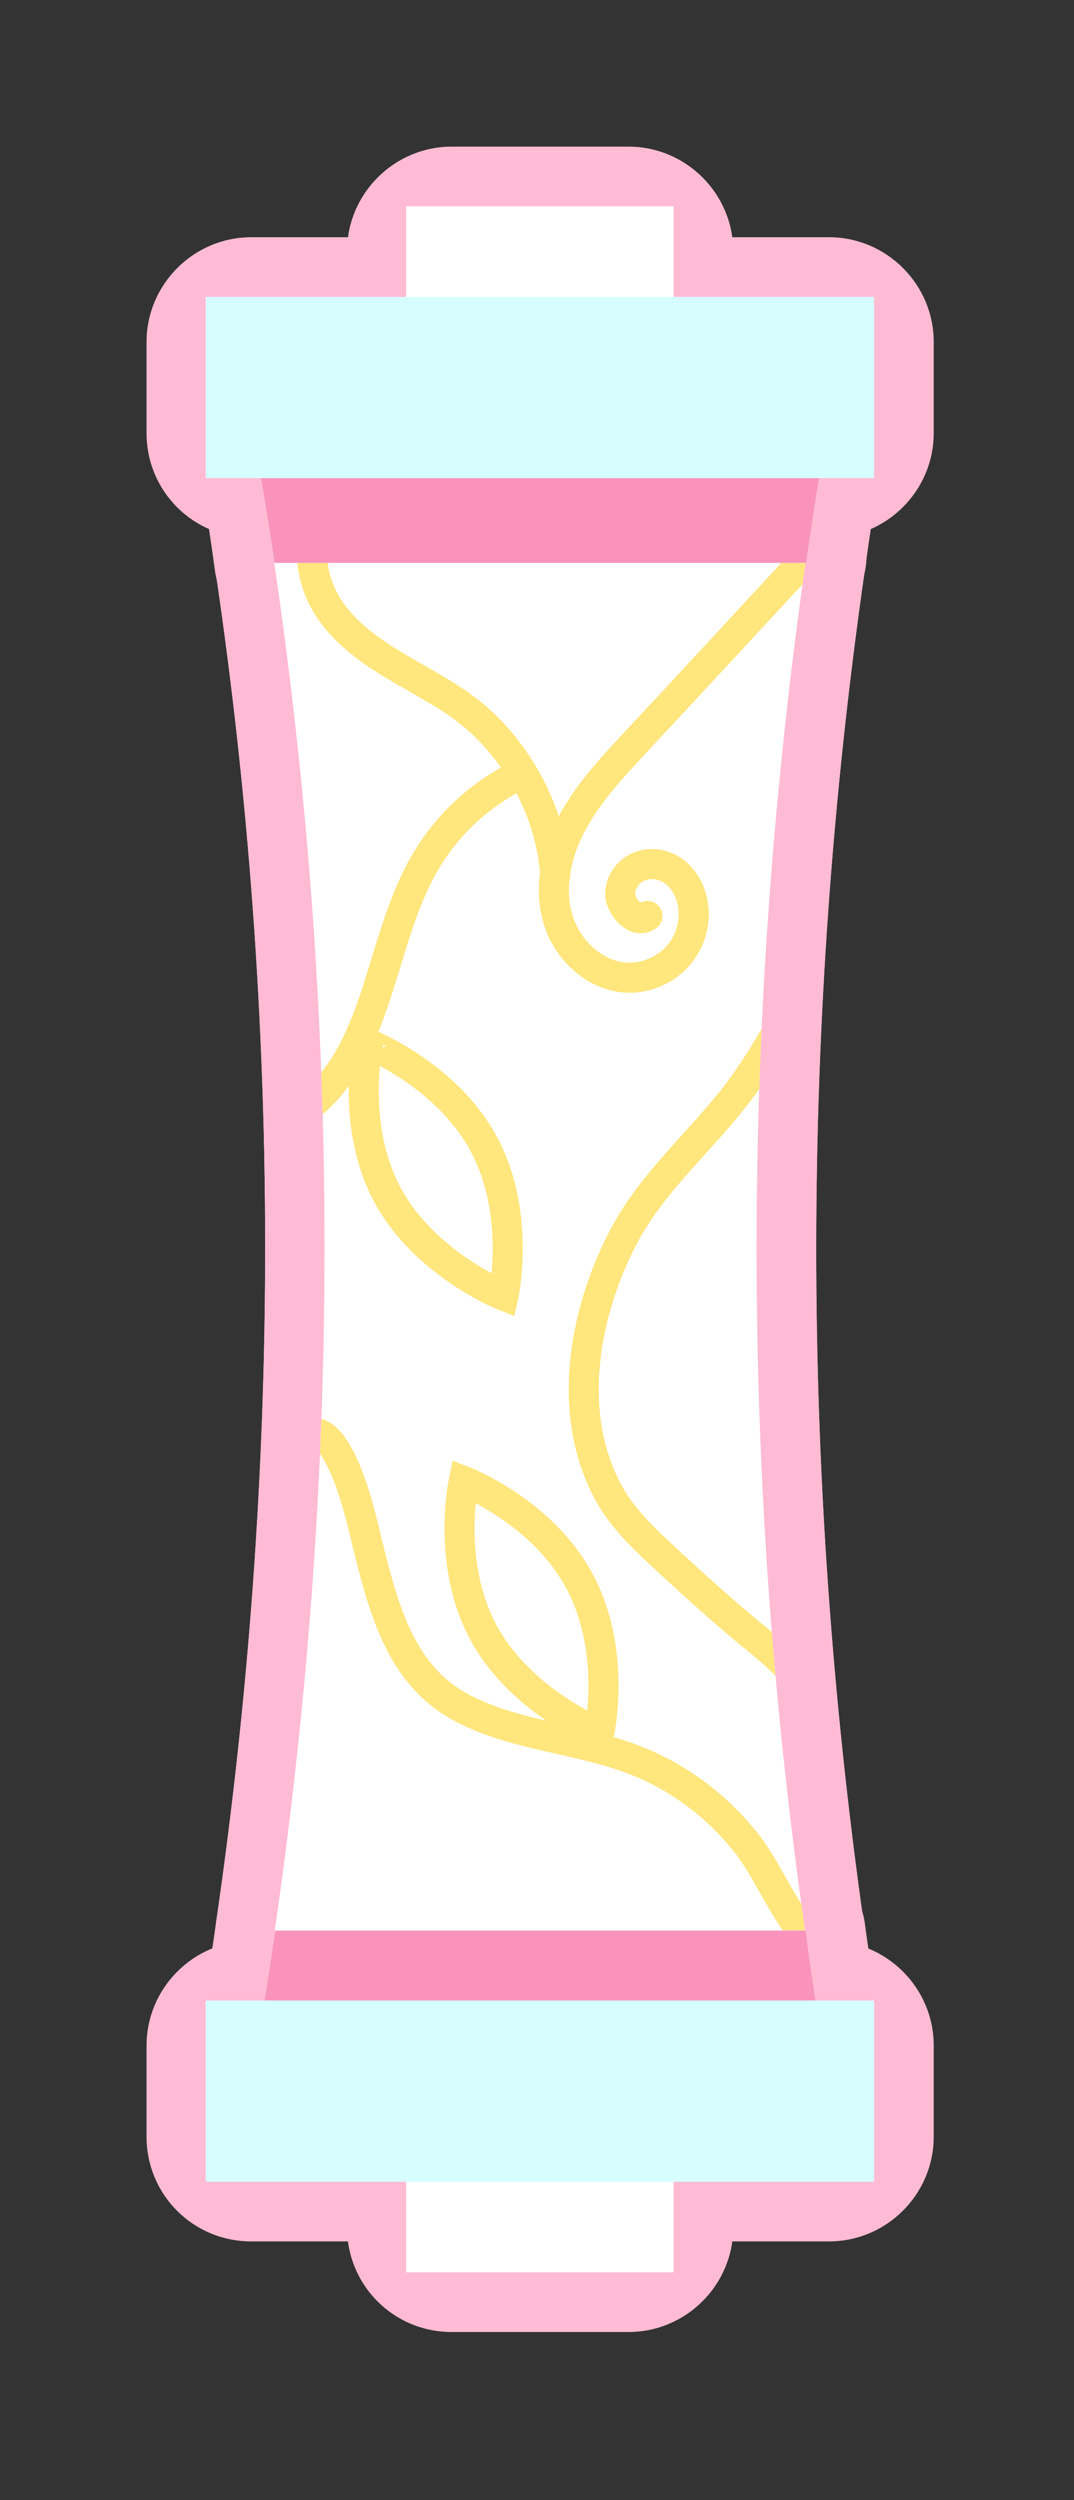 <?xml version="1.0" encoding="utf-8"?>
<!-- Generator: Adobe Illustrator 26.4.1, SVG Export Plug-In . SVG Version: 6.00 Build 0)  -->
<svg version="1.1" id="Layer_1" xmlns="http://www.w3.org/2000/svg" xmlns:xlink="http://www.w3.org/1999/xlink" x="0px" y="0px"
	 viewBox="0 0 20.52 47.74" style="enable-background:new 0 0 20.52 47.74;" xml:space="preserve">
<rect x="0" y="0" width="20.52" height="47.74" fill="#333333" stroke="none"/>
<style type="text/css">
	.st0{opacity:0.9;}
	.st1{fill:#FFBBD4;}
	.st2{fill:#FFFFFF;}
	.st3{fill:#F77FBC;}
	.st4{fill:#E797DA;}
	.st5{fill:#D4ACF8;}
	.st6{fill:#FCD7FF;}
	.st7{fill:#D86198;}
	.st8{fill:#FF7DBE;}
	.st9{fill:#FF8DC6;}
	.st10{fill:#A2F7F9;}
	.st11{fill:#CADAFF;stroke:#CADAFF;stroke-width:1.738;stroke-miterlimit:10;}
	.st12{fill:#E6F0FF;}
	.st13{fill:#FF8FB7;}
	.st14{fill:none;stroke:#FFE67D;stroke-width:0.585;stroke-linecap:round;stroke-miterlimit:10;}
	.st15{fill:#FF7BB1;}
	.st16{fill:#F993BC;}
	.st17{fill:#FFE67D;}
	.st18{fill:none;stroke:#000000;stroke-width:0.456;stroke-miterlimit:10;}
	
		.st19{clip-path:url(#SVGID_00000155853549569588716900000011644676807412270248_);fill:none;stroke:#FFE67D;stroke-width:0.574;stroke-linecap:round;stroke-miterlimit:10;}
	.st20{fill:#FF9CE3;}
	.st21{fill:#BC6CB5;}
	
		.st22{clip-path:url(#SVGID_00000086662121560318113970000002290685341518418338_);fill:none;stroke:#FFE67D;stroke-width:0.574;stroke-linecap:round;stroke-miterlimit:10;}
	.st23{fill:#DFC5F9;}
	.st24{fill:#A780D1;}
	
		.st25{clip-path:url(#SVGID_00000147190636620208388200000001120697871611012282_);fill:none;stroke:#FFE67D;stroke-width:0.574;stroke-linecap:round;stroke-miterlimit:10;}
	.st26{fill:#CAA5CE;}
	
		.st27{clip-path:url(#SVGID_00000036954048829641444310000001524453375216509085_);fill:none;stroke:#FFE67D;stroke-width:0.574;stroke-linecap:round;stroke-miterlimit:10;}
	.st28{fill:#CE6796;}
	
		.st29{clip-path:url(#SVGID_00000094605534344760399400000005996594267677249206_);fill:none;stroke:#FFE67D;stroke-width:0.574;stroke-linecap:round;stroke-miterlimit:10;}
	.st30{fill:#6EA9FF;}
	.st31{fill:#3A83DB;}
	
		.st32{clip-path:url(#SVGID_00000015318730757320259350000013056441864573600651_);fill:none;stroke:#FFE67D;stroke-width:0.574;stroke-linecap:round;stroke-miterlimit:10;}
	
		.st33{clip-path:url(#SVGID_00000163065941056993068430000015252178052454273943_);fill:none;stroke:#FFE67D;stroke-width:0.574;stroke-linecap:round;stroke-miterlimit:10;}
	.st34{fill:none;stroke:#E9BACF;stroke-miterlimit:10;}
	.st35{fill:#D7FEFF;}
	
		.st36{clip-path:url(#SVGID_00000132780629398299747450000004531310424409930174_);fill:none;stroke:#FFE67D;stroke-width:0.574;stroke-linecap:round;stroke-miterlimit:10;}
	
		.st37{clip-path:url(#SVGID_00000147931612074055488040000010186063540122810046_);fill:none;stroke:#FFE67D;stroke-width:0.574;stroke-linecap:round;stroke-miterlimit:10;}
	
		.st38{clip-path:url(#SVGID_00000002353935227459771800000006573564856128993446_);fill:none;stroke:#FFE67D;stroke-width:0.574;stroke-linecap:round;stroke-miterlimit:10;}
	
		.st39{clip-path:url(#SVGID_00000004520109710264955390000003003532412878456476_);fill:none;stroke:#FFE67D;stroke-width:0.574;stroke-linecap:round;stroke-miterlimit:10;}
	
		.st40{clip-path:url(#SVGID_00000137814266159471295100000002795489715337654681_);fill:none;stroke:#FFE67D;stroke-width:0.574;stroke-linecap:round;stroke-miterlimit:10;}
	
		.st41{clip-path:url(#SVGID_00000148641253399209807270000015065945483671515824_);fill:none;stroke:#FFE67D;stroke-width:0.574;stroke-linecap:round;stroke-miterlimit:10;}
	
		.st42{clip-path:url(#SVGID_00000116955918079360423680000006652170828370101124_);fill:none;stroke:#FFE67D;stroke-width:0.574;stroke-linecap:round;stroke-miterlimit:10;}
	
		.st43{clip-path:url(#SVGID_00000137844306498960506730000006472596292649705652_);fill:none;stroke:#FFE67D;stroke-width:0.574;stroke-linecap:round;stroke-miterlimit:10;}
	
		.st44{clip-path:url(#SVGID_00000168081202576380835510000006936933232129022889_);fill:none;stroke:#FFE67D;stroke-width:0.574;stroke-linecap:round;stroke-miterlimit:10;}
	.st45{opacity:0.85;}
	.st46{fill:#E698DC;}
	.st47{fill:none;}
	.st48{fill:#FFC4D9;}
	.st49{opacity:0.93;}
	
		.st50{clip-path:url(#SVGID_00000073694726408513272750000009373530236792580026_);fill:none;stroke:#FFE67D;stroke-width:0.574;stroke-linecap:round;stroke-miterlimit:10;}
	
		.st51{clip-path:url(#SVGID_00000158720147212127157820000013198821370302979504_);fill:none;stroke:#FFE67D;stroke-width:0.574;stroke-linecap:round;stroke-miterlimit:10;}
	.st52{fill:none;stroke:#FFE67D;stroke-width:0.61;stroke-linecap:round;stroke-miterlimit:10;}
	
		.st53{clip-path:url(#SVGID_00000085946423541560827880000016509550074712626083_);fill:none;stroke:#FFE67D;stroke-width:0.574;stroke-linecap:round;stroke-miterlimit:10;}
	
		.st54{clip-path:url(#SVGID_00000173872017021199656470000015348024696278869155_);fill:none;stroke:#FFE67D;stroke-width:0.574;stroke-linecap:round;stroke-miterlimit:10;}
	.st55{fill:#FF7B7B;}
	.st56{fill:#DD75A5;}
	.st57{fill:none;stroke:#FFE67D;stroke-width:0.733;stroke-linecap:round;stroke-miterlimit:10;}
	
		.st58{clip-path:url(#SVGID_00000106128725082752420110000014650038631970125746_);fill:none;stroke:#FFE67D;stroke-width:0.574;stroke-linecap:round;stroke-miterlimit:10;}
	
		.st59{clip-path:url(#SVGID_00000023283549091168034770000002858325408542645158_);fill:none;stroke:#FFE67D;stroke-width:0.574;stroke-linecap:round;stroke-miterlimit:10;}
	
		.st60{clip-path:url(#SVGID_00000116953691909276083090000001243536347322421391_);fill:none;stroke:#FFE67D;stroke-width:0.574;stroke-linecap:round;stroke-miterlimit:10;}
	
		.st61{clip-path:url(#SVGID_00000175310082529984389170000008917605149041640890_);fill:none;stroke:#FFE67D;stroke-width:0.574;stroke-linecap:round;stroke-miterlimit:10;}
	.st62{opacity:0.89;}
	.st63{fill:#CADAFF;}
	.st64{fill:#D1DFFF;}
	.st65{fill:none;stroke:#FFE67D;stroke-width:0.556;stroke-linecap:round;stroke-miterlimit:10;}
	
		.st66{clip-path:url(#SVGID_00000180347072304793006410000006149890281779048066_);fill:none;stroke:#FFE67D;stroke-width:0.574;stroke-linecap:round;stroke-miterlimit:10;}
	
		.st67{clip-path:url(#SVGID_00000081633031683399287930000005192663686109318320_);fill:none;stroke:#FFE67D;stroke-width:0.574;stroke-linecap:round;stroke-miterlimit:10;}
	.st68{opacity:0.84;}
	.st69{fill:#FCDCFF;}
	.st70{fill:none;stroke:#FFE67D;stroke-width:0.459;stroke-linecap:round;stroke-miterlimit:10;}
	
		.st71{clip-path:url(#SVGID_00000176739794390483601390000003913494741736129979_);fill:none;stroke:#FFE67D;stroke-width:0.574;stroke-linecap:round;stroke-miterlimit:10;}
	
		.st72{clip-path:url(#SVGID_00000035490690203336762220000004597741007540424102_);fill:none;stroke:#FFE67D;stroke-width:0.574;stroke-linecap:round;stroke-miterlimit:10;}
	
		.st73{clip-path:url(#SVGID_00000072968819052553087470000004893338335836561851_);fill:none;stroke:#FFE67D;stroke-width:0.574;stroke-linecap:round;stroke-miterlimit:10;}
	
		.st74{clip-path:url(#SVGID_00000119811362312437300300000001659568847755194758_);fill:none;stroke:#FFE67D;stroke-width:0.574;stroke-linecap:round;stroke-miterlimit:10;}
	
		.st75{clip-path:url(#SVGID_00000055666321442729213570000011644596188950129071_);fill:none;stroke:#FFE67D;stroke-width:0.574;stroke-linecap:round;stroke-miterlimit:10;}
	
		.st76{clip-path:url(#SVGID_00000157989182554776600020000012698092548164358567_);fill:none;stroke:#FFE67D;stroke-width:0.574;stroke-linecap:round;stroke-miterlimit:10;}
	.st77{fill:#F792FF;}
	
		.st78{clip-path:url(#SVGID_00000052074479320234464860000017896200531606434238_);fill:none;stroke:#FFE67D;stroke-width:0.574;stroke-linecap:round;stroke-miterlimit:10;}
	
		.st79{clip-path:url(#SVGID_00000064313728868719954600000000682180218962534558_);fill:none;stroke:#FFE67D;stroke-width:0.574;stroke-linecap:round;stroke-miterlimit:10;}
	.st80{fill:#F87DBA;}
</style>
<g>
	<path class="st1" d="M5.24,11.89c-0.57,0-1.05-0.42-1.13-0.97C3.97,9.88,3.79,8.8,3.57,7.61C3.51,7.28,3.6,6.94,3.81,6.68
		c0.22-0.26,0.54-0.41,0.87-0.41l11.25,0c0.34,0,0.66,0.15,0.87,0.41c0.22,0.26,0.31,0.6,0.25,0.93c-0.19,1.04-0.37,2.15-0.53,3.31
		c-0.08,0.56-0.56,0.97-1.13,0.97L5.24,11.89z"/>
	<path class="st1" d="M5.26,38c-0.33,0-0.64-0.14-0.86-0.39c-0.22-0.25-0.31-0.58-0.27-0.91c1.25-8.58,1.25-17.26-0.01-25.78
		c-0.05-0.33,0.05-0.66,0.26-0.91C4.6,9.76,4.91,9.61,5.24,9.61l10.15,0c0.33,0,0.64,0.14,0.86,0.39c0.22,0.25,0.31,0.58,0.27,0.91
		c-1.23,8.56-1.23,17.23-0.02,25.79c0.05,0.33-0.05,0.66-0.27,0.91C16.02,37.86,15.71,38,15.38,38L5.26,38z"/>
	<path class="st1" d="M4.69,41.47c-0.34,0-0.66-0.15-0.87-0.41c-0.22-0.26-0.31-0.6-0.25-0.93c0.21-1.15,0.4-2.31,0.56-3.43
		c0.08-0.56,0.56-0.98,1.13-0.98l10.13,0c0.57,0,1.05,0.42,1.13,0.98c0.14,1.04,0.32,2.16,0.55,3.43c0.06,0.33-0.03,0.67-0.25,0.93
		c-0.22,0.26-0.54,0.41-0.87,0.41L4.69,41.47z"/>
	<path class="st1" d="M6.63,6.54l0-1.74c0-1.1,0.9-2,2-2l3.38,0c1.1,0,2,0.9,2,2v1.74c0,1.1-0.9,2-2,2l-3.38,0
		C7.52,8.54,6.63,7.65,6.63,6.54z"/>
	<path class="st1" d="M2.8,8.27l0-1.74c0-1.1,0.9-2,2-2l11.04,0c1.1,0,2,0.9,2,2v1.74c0,1.1-0.9,2-2,2l-11.04,0
		C3.69,10.27,2.8,9.38,2.8,8.27z"/>
	<path class="st1" d="M6.63,42.53l0-1.74c0-1.1,0.9-2,2-2h3.38c1.1,0,2,0.9,2,2v1.74c0,1.1-0.9,2-2,2H8.63
		C7.52,44.53,6.63,43.64,6.63,42.53z"/>
	<path class="st1" d="M2.8,40.8l0-1.74c0-1.1,0.9-2,2-2l11.04,0c1.1,0,2,0.9,2,2v1.74c0,1.1-0.9,2-2,2l-11.04,0
		C3.69,42.8,2.8,41.91,2.8,40.8z"/>
	<path class="st1" d="M12.02,19.81c-1.1,0-2.13-0.81-2.46-1.94c-0.24-0.84-0.12-1.79,0.36-2.68c0.37-0.69,0.88-1.24,1.33-1.73
		l3.33-3.59c0.43-0.46,1.15-0.49,1.61-0.06c0.46,0.43,0.49,1.15,0.06,1.61L12.92,15c-0.11,0.12-0.22,0.24-0.33,0.36
		c0.41,0.03,0.8,0.21,1.12,0.49c0.39,0.36,0.62,0.86,0.67,1.41c0.05,0.65-0.18,1.3-0.62,1.78C13.31,19.53,12.68,19.8,12.02,19.81
		C12.03,19.81,12.02,19.81,12.02,19.81z"/>
	<path class="st1" d="M11.46,34.23c-0.14,0-0.28-0.03-0.42-0.08c-0.19-0.08-1.91-0.78-2.79-2.43c-0.89-1.65-0.54-3.47-0.5-3.67
		c0.07-0.33,0.28-0.61,0.57-0.77c0.17-0.09,0.35-0.14,0.54-0.14c0.14,0,0.28,0.03,0.42,0.08c0.19,0.08,1.91,0.78,2.79,2.43
		c0.89,1.65,0.54,3.47,0.5,3.67c-0.07,0.33-0.28,0.61-0.57,0.77C11.83,34.18,11.64,34.23,11.46,34.23z"/>
	<path class="st1" d="M10.61,17.85c-0.59,0-1.09-0.46-1.13-1.05c-0.06-0.78-0.43-1.56-1.01-2.14c-0.28-0.27-0.67-0.5-1.08-0.73
		c-0.56-0.32-1.19-0.68-1.71-1.25c-0.84-0.93-0.89-1.89-0.84-2.7c0.04-0.63,0.59-1.1,1.21-1.05c0.63,0.04,1.1,0.59,1.05,1.21
		c-0.04,0.59,0.04,0.78,0.26,1.02c0.28,0.31,0.7,0.55,1.15,0.8c0.5,0.28,1.06,0.61,1.55,1.08c0.98,0.96,1.59,2.27,1.69,3.59
		c0.05,0.63-0.43,1.17-1.05,1.22C10.67,17.85,10.64,17.85,10.61,17.85z"/>
	<path class="st1" d="M5.26,38c-0.33,0-0.64-0.14-0.86-0.39c-0.22-0.25-0.31-0.58-0.27-0.91c1.25-8.58,1.25-17.26-0.01-25.78
		c-0.05-0.33,0.05-0.66,0.26-0.91C4.6,9.76,4.91,9.61,5.24,9.61l10.15,0c0.33,0,0.64,0.14,0.86,0.39c0.22,0.25,0.31,0.58,0.27,0.91
		c-1.23,8.56-1.23,17.23-0.02,25.79c0.05,0.33-0.05,0.66-0.27,0.91C16.02,37.86,15.71,38,15.38,38L5.26,38z"/>
	<g>
		<g>
			<g>
				<path class="st16" d="M15.94,7.41c-0.2,1.11-0.38,2.23-0.54,3.34l-10.15,0C5.08,9.64,4.89,8.52,4.69,7.41L15.94,7.41z"/>
				<path class="st2" d="M15.38,36.86l-10.13,0c1.27-8.72,1.27-17.43-0.01-26.11l10.15,0C14.15,19.45,14.14,28.16,15.38,36.86z"/>
				<path class="st16" d="M15.94,40.34l-11.25,0c0.21-1.16,0.4-2.31,0.57-3.47l10.13,0C15.54,38.02,15.73,39.18,15.94,40.34z"/>
				<rect x="7.76" y="3.94" class="st2" width="5.11" height="3.46"/>
				<rect x="3.93" y="5.67" class="st35" width="12.77" height="3.46"/>
				<rect x="7.76" y="39.93" class="st2" width="5.11" height="3.46"/>
				<rect x="3.93" y="38.2" class="st35" width="12.77" height="3.46"/>
			</g>
		</g>
		<g>
			<defs>
				<path id="SVGID_00000053531245416108563550000014605425729943406510_" d="M15.38,36.86l-10.13,0
					c1.27-8.72,1.27-17.43-0.01-26.11l10.15,0C14.15,19.45,14.14,28.16,15.38,36.86z"/>
			</defs>
			<clipPath id="SVGID_00000124882962251794249190000006823577868855809930_">
				<use xlink:href="#SVGID_00000053531245416108563550000014605425729943406510_"  style="overflow:visible;"/>
			</clipPath>
			
				<path style="clip-path:url(#SVGID_00000124882962251794249190000006823577868855809930_);fill:none;stroke:#FFE67D;stroke-width:0.574;stroke-linecap:round;stroke-miterlimit:10;" d="
				M15.42,10.64c-1.11,1.2-2.22,2.4-3.33,3.59c-0.43,0.46-0.86,0.93-1.16,1.49s-0.45,1.22-0.27,1.83c0.18,0.61,0.74,1.12,1.37,1.12
				c0.34,0,0.67-0.15,0.9-0.39c0.23-0.25,0.35-0.59,0.32-0.92c-0.02-0.25-0.12-0.49-0.3-0.66c-0.18-0.17-0.45-0.25-0.69-0.17
				c-0.24,0.07-0.42,0.31-0.41,0.56c0.01,0.21,0.29,0.57,0.52,0.4"/>
			
				<path style="clip-path:url(#SVGID_00000124882962251794249190000006823577868855809930_);fill:none;stroke:#FFE67D;stroke-width:0.574;stroke-linecap:round;stroke-miterlimit:10;" d="
				M9.76,14.88c-0.68,0.37-1.26,0.93-1.65,1.61c-0.81,1.4-0.83,3.25-1.96,4.41c-0.32,0.33-0.79,0.59-1.23,0.47"/>
			
				<path style="clip-path:url(#SVGID_00000124882962251794249190000006823577868855809930_);fill:none;stroke:#FFE67D;stroke-width:0.574;stroke-linecap:round;stroke-miterlimit:10;" d="
				M15.65,37.2c-0.56-0.41-0.93-1.42-1.37-1.98c-0.61-0.78-1.42-1.37-2.37-1.69c-1.05-0.36-2.31-0.43-3.26-1.02
				C7.58,31.84,7.29,30.55,7,29.4c-0.06-0.25-0.56-2.62-1.27-1.9"/>
			
				<path style="clip-path:url(#SVGID_00000124882962251794249190000006823577868855809930_);fill:none;stroke:#FFE67D;stroke-width:0.574;stroke-linecap:round;stroke-miterlimit:10;" d="
				M11.07,30.19c0.72,1.33,0.38,2.9,0.38,2.9s-1.49-0.59-2.21-1.91c-0.72-1.33-0.38-2.9-0.38-2.9S10.36,28.86,11.07,30.19z"/>
			
				<path style="clip-path:url(#SVGID_00000124882962251794249190000006823577868855809930_);fill:none;stroke:#FFE67D;stroke-width:0.574;stroke-linecap:round;stroke-miterlimit:10;" d="
				M9.24,21.84c0.72,1.33,0.38,2.9,0.38,2.9s-1.49-0.59-2.21-1.91c-0.72-1.33-0.38-2.9-0.38-2.9S8.52,20.51,9.24,21.84z"/>
			
				<path style="clip-path:url(#SVGID_00000124882962251794249190000006823577868855809930_);fill:none;stroke:#FFE67D;stroke-width:0.574;stroke-linecap:round;stroke-miterlimit:10;" d="
				M15.48,18.29c-0.25,0.76-0.67,1.54-1.13,2.22c-0.74,1.12-1.84,1.94-2.46,3.15c-0.75,1.46-1.08,3.37-0.25,4.87
				c0.3,0.53,0.73,0.91,1.17,1.32c0.5,0.46,1.01,0.92,1.53,1.35c0.52,0.42,1,0.83,1.3,1.45c0.19,0.4,0.49,0.92,0.39,1.34"/>
			
				<path style="clip-path:url(#SVGID_00000124882962251794249190000006823577868855809930_);fill:none;stroke:#FFE67D;stroke-width:0.574;stroke-linecap:round;stroke-miterlimit:10;" d="
				M10.61,16.71c-0.08-1.08-0.58-2.11-1.35-2.86c-0.81-0.79-1.99-1.1-2.75-1.94c-0.51-0.57-0.6-1.13-0.55-1.86"/>
		</g>
	</g>
</g>
</svg>
